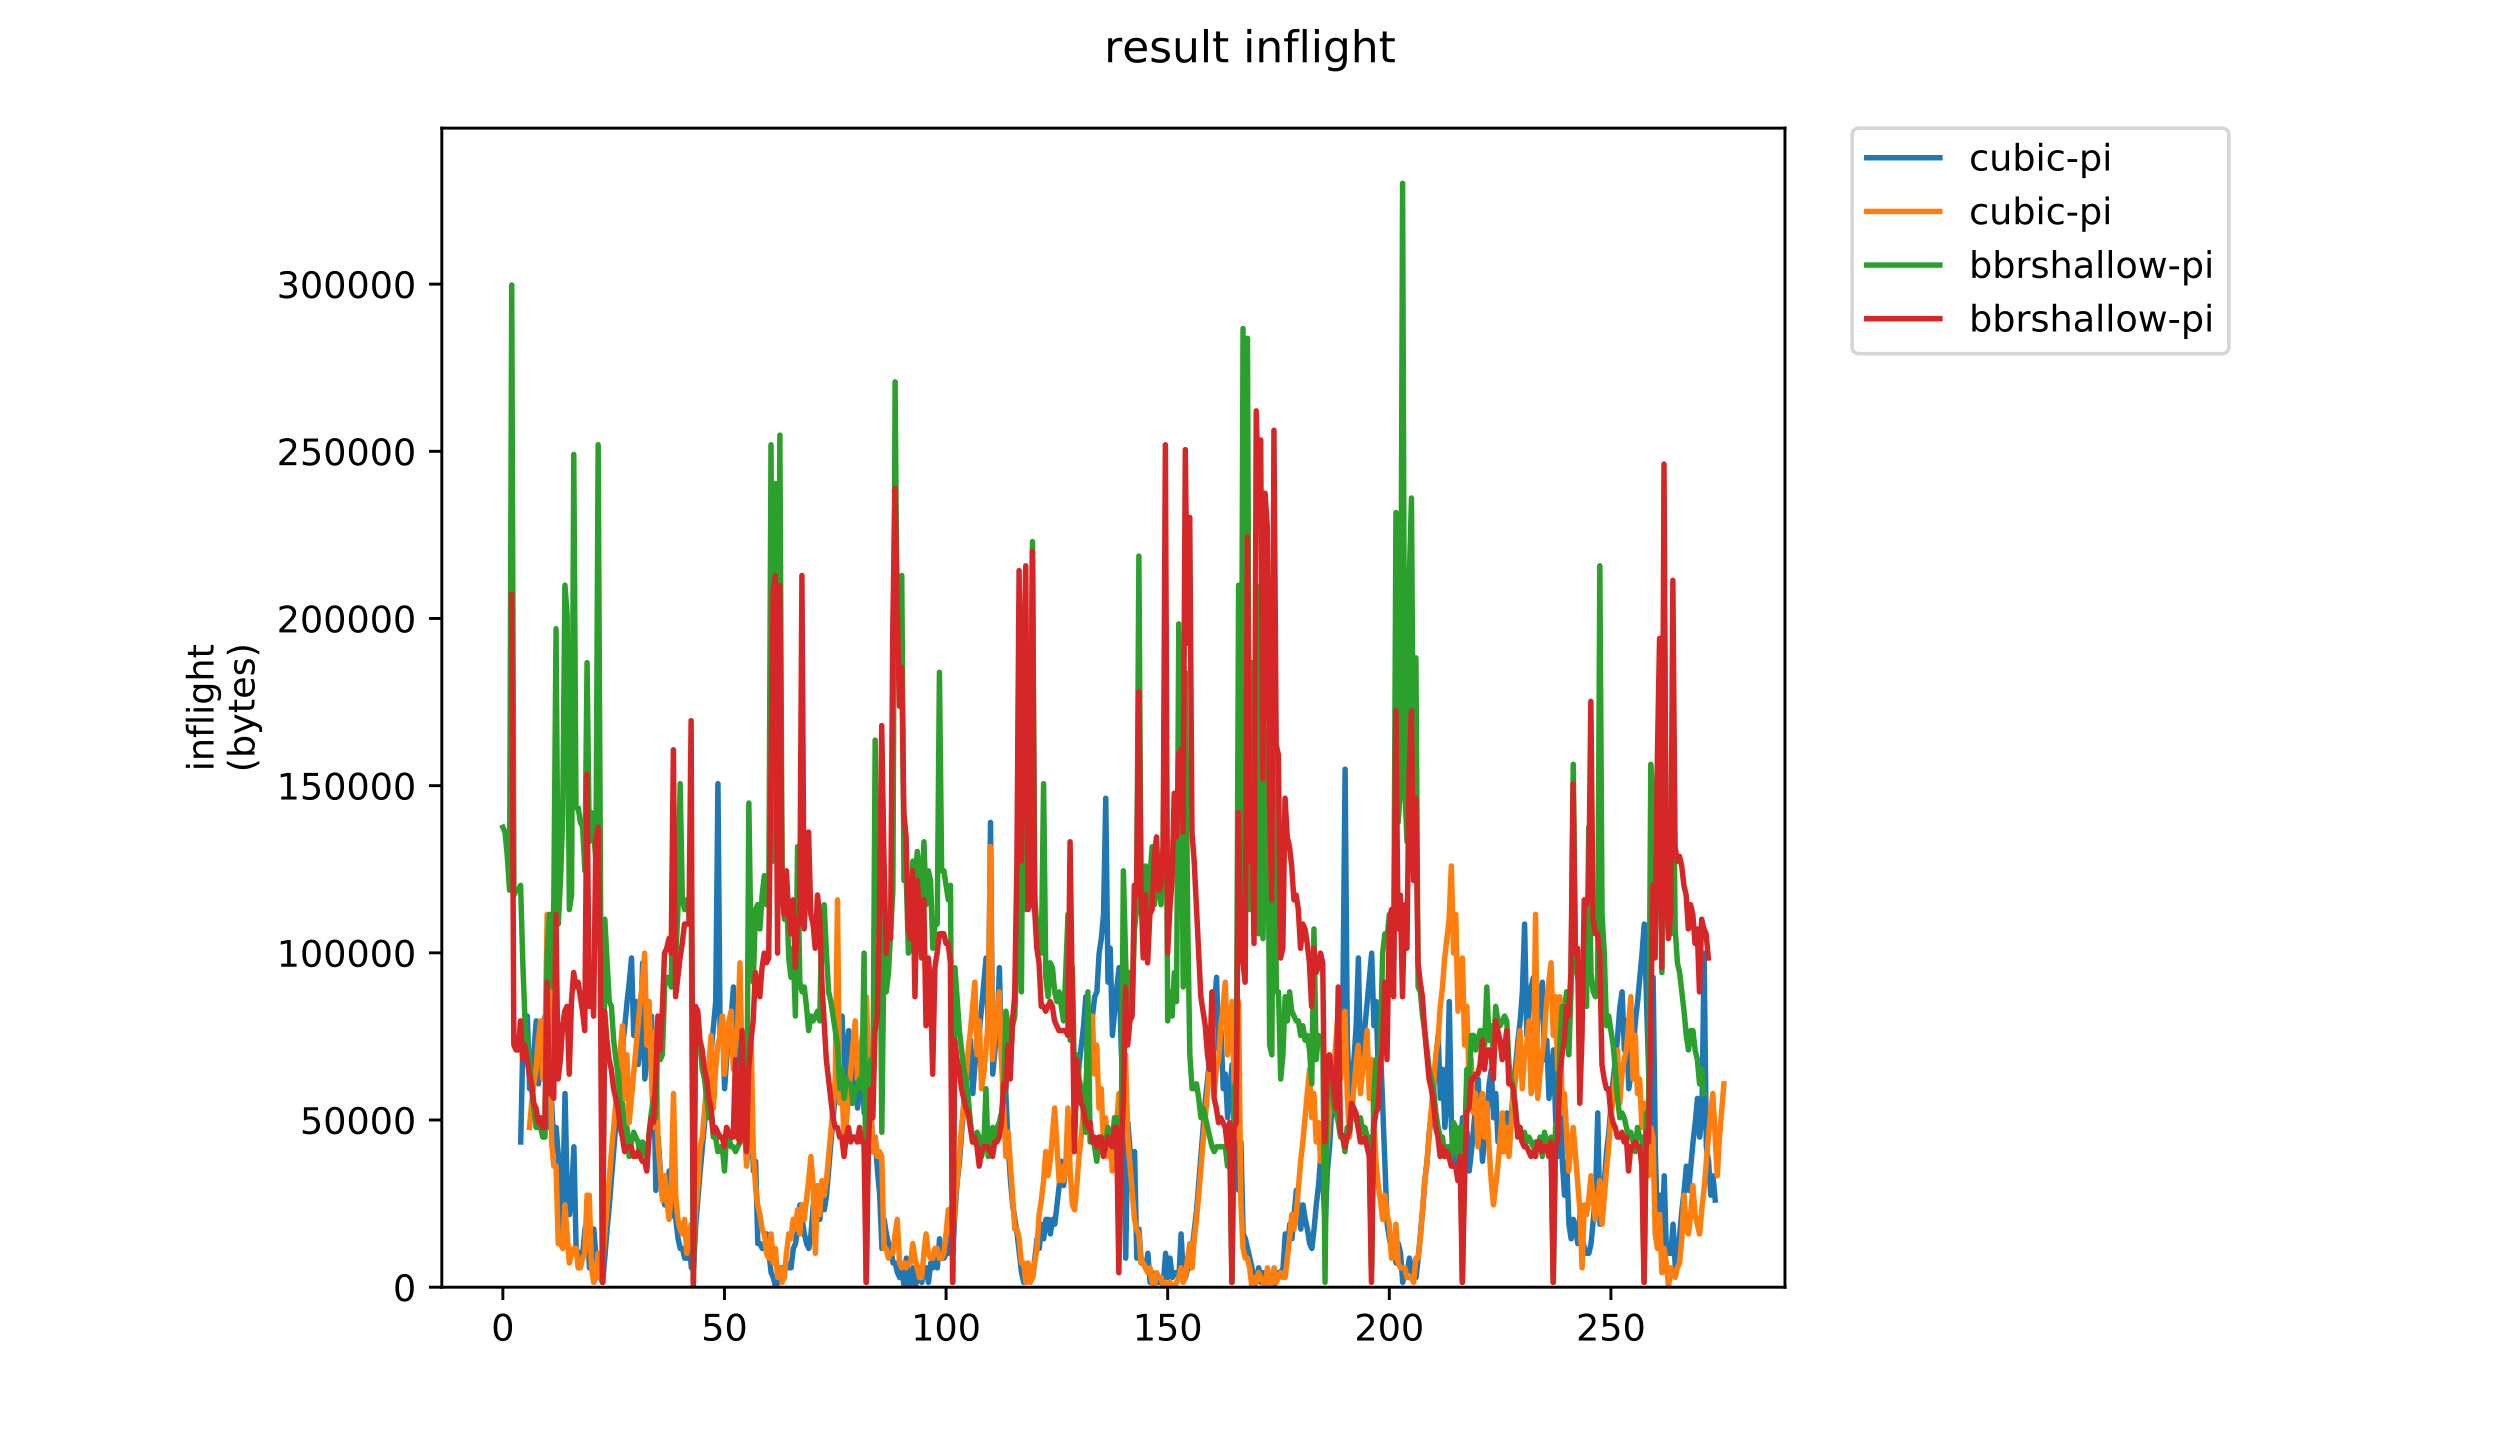 <?xml version="1.0" encoding="utf-8" standalone="no"?>
<!DOCTYPE svg PUBLIC "-//W3C//DTD SVG 1.1//EN"
  "http://www.w3.org/Graphics/SVG/1.1/DTD/svg11.dtd">
<!-- Created with matplotlib (https://matplotlib.org/) -->
<svg height="396pt" version="1.1" viewBox="0 0 684 396" width="684pt" xmlns="http://www.w3.org/2000/svg" xmlns:xlink="http://www.w3.org/1999/xlink">
 <defs>
  <style type="text/css">
*{stroke-linecap:butt;stroke-linejoin:round;}
  </style>
 </defs>
 <g id="figure_1">
  <g id="patch_1">
   <path d="M 0 396 
L 684 396 
L 684 0 
L 0 0 
z
" style="fill:#ffffff;"/>
  </g>
  <g id="axes_1">
   <g id="patch_2">
    <path d="M 120.879 352.174 
L 488.365 352.174 
L 488.365 35.062 
L 120.879 35.062 
z
" style="fill:#ffffff;"/>
   </g>
   <g id="matplotlib.axis_1">
    <g id="xtick_1">
     <g id="line2d_1">
      <defs>
       <path d="M 0 0 
L 0 3.5 
" id="mfb089ecc56" style="stroke:#000000;stroke-width:0.8;"/>
      </defs>
      <g>
       <use style="stroke:#000000;stroke-width:0.8;" x="137.583" xlink:href="#mfb089ecc56" y="352.174"/>
      </g>
     </g>
     <g id="text_1">
      <!-- 0 -->
      <defs>
       <path d="M 31.781 66.406 
Q 24.172 66.406 20.328 58.906 
Q 16.5 51.422 16.5 36.375 
Q 16.5 21.391 20.328 13.891 
Q 24.172 6.391 31.781 6.391 
Q 39.453 6.391 43.281 13.891 
Q 47.125 21.391 47.125 36.375 
Q 47.125 51.422 43.281 58.906 
Q 39.453 66.406 31.781 66.406 
z
M 31.781 74.219 
Q 44.047 74.219 50.516 64.516 
Q 56.984 54.828 56.984 36.375 
Q 56.984 17.969 50.516 8.266 
Q 44.047 -1.422 31.781 -1.422 
Q 19.531 -1.422 13.062 8.266 
Q 6.594 17.969 6.594 36.375 
Q 6.594 54.828 13.062 64.516 
Q 19.531 74.219 31.781 74.219 
z
" id="DejaVuSans-48"/>
      </defs>
      <g transform="translate(134.401 366.773)scale(0.1 -0.1)">
       <use xlink:href="#DejaVuSans-48"/>
      </g>
     </g>
    </g>
    <g id="xtick_2">
     <g id="line2d_2">
      <g>
       <use style="stroke:#000000;stroke-width:0.8;" x="198.215" xlink:href="#mfb089ecc56" y="352.174"/>
      </g>
     </g>
     <g id="text_2">
      <!-- 50 -->
      <defs>
       <path d="M 10.797 72.906 
L 49.516 72.906 
L 49.516 64.594 
L 19.828 64.594 
L 19.828 46.734 
Q 21.969 47.469 24.109 47.828 
Q 26.266 48.188 28.422 48.188 
Q 40.625 48.188 47.75 41.5 
Q 54.891 34.812 54.891 23.391 
Q 54.891 11.625 47.562 5.094 
Q 40.234 -1.422 26.906 -1.422 
Q 22.312 -1.422 17.547 -0.641 
Q 12.797 0.141 7.719 1.703 
L 7.719 11.625 
Q 12.109 9.234 16.797 8.062 
Q 21.484 6.891 26.703 6.891 
Q 35.156 6.891 40.078 11.328 
Q 45.016 15.766 45.016 23.391 
Q 45.016 31 40.078 35.438 
Q 35.156 39.891 26.703 39.891 
Q 22.75 39.891 18.812 39.016 
Q 14.891 38.141 10.797 36.281 
z
" id="DejaVuSans-53"/>
      </defs>
      <g transform="translate(191.853 366.773)scale(0.1 -0.1)">
       <use xlink:href="#DejaVuSans-53"/>
       <use x="63.623" xlink:href="#DejaVuSans-48"/>
      </g>
     </g>
    </g>
    <g id="xtick_3">
     <g id="line2d_3">
      <g>
       <use style="stroke:#000000;stroke-width:0.8;" x="258.848" xlink:href="#mfb089ecc56" y="352.174"/>
      </g>
     </g>
     <g id="text_3">
      <!-- 100 -->
      <defs>
       <path d="M 12.406 8.297 
L 28.516 8.297 
L 28.516 63.922 
L 10.984 60.406 
L 10.984 69.391 
L 28.422 72.906 
L 38.281 72.906 
L 38.281 8.297 
L 54.391 8.297 
L 54.391 0 
L 12.406 0 
z
" id="DejaVuSans-49"/>
      </defs>
      <g transform="translate(249.304 366.773)scale(0.1 -0.1)">
       <use xlink:href="#DejaVuSans-49"/>
       <use x="63.623" xlink:href="#DejaVuSans-48"/>
       <use x="127.246" xlink:href="#DejaVuSans-48"/>
      </g>
     </g>
    </g>
    <g id="xtick_4">
     <g id="line2d_4">
      <g>
       <use style="stroke:#000000;stroke-width:0.8;" x="319.481" xlink:href="#mfb089ecc56" y="352.174"/>
      </g>
     </g>
     <g id="text_4">
      <!-- 150 -->
      <g transform="translate(309.937 366.773)scale(0.1 -0.1)">
       <use xlink:href="#DejaVuSans-49"/>
       <use x="63.623" xlink:href="#DejaVuSans-53"/>
       <use x="127.246" xlink:href="#DejaVuSans-48"/>
      </g>
     </g>
    </g>
    <g id="xtick_5">
     <g id="line2d_5">
      <g>
       <use style="stroke:#000000;stroke-width:0.8;" x="380.113" xlink:href="#mfb089ecc56" y="352.174"/>
      </g>
     </g>
     <g id="text_5">
      <!-- 200 -->
      <defs>
       <path d="M 19.188 8.297 
L 53.609 8.297 
L 53.609 0 
L 7.328 0 
L 7.328 8.297 
Q 12.938 14.109 22.625 23.891 
Q 32.328 33.688 34.812 36.531 
Q 39.547 41.844 41.422 45.531 
Q 43.312 49.219 43.312 52.781 
Q 43.312 58.594 39.234 62.25 
Q 35.156 65.922 28.609 65.922 
Q 23.969 65.922 18.812 64.312 
Q 13.672 62.703 7.812 59.422 
L 7.812 69.391 
Q 13.766 71.781 18.938 73 
Q 24.125 74.219 28.422 74.219 
Q 39.75 74.219 46.484 68.547 
Q 53.219 62.891 53.219 53.422 
Q 53.219 48.922 51.531 44.891 
Q 49.859 40.875 45.406 35.406 
Q 44.188 33.984 37.641 27.219 
Q 31.109 20.453 19.188 8.297 
z
" id="DejaVuSans-50"/>
      </defs>
      <g transform="translate(370.57 366.773)scale(0.1 -0.1)">
       <use xlink:href="#DejaVuSans-50"/>
       <use x="63.623" xlink:href="#DejaVuSans-48"/>
       <use x="127.246" xlink:href="#DejaVuSans-48"/>
      </g>
     </g>
    </g>
    <g id="xtick_6">
     <g id="line2d_6">
      <g>
       <use style="stroke:#000000;stroke-width:0.8;" x="440.746" xlink:href="#mfb089ecc56" y="352.174"/>
      </g>
     </g>
     <g id="text_6">
      <!-- 250 -->
      <g transform="translate(431.202 366.773)scale(0.1 -0.1)">
       <use xlink:href="#DejaVuSans-50"/>
       <use x="63.623" xlink:href="#DejaVuSans-53"/>
       <use x="127.246" xlink:href="#DejaVuSans-48"/>
      </g>
     </g>
    </g>
   </g>
   <g id="matplotlib.axis_2">
    <g id="ytick_1">
     <g id="line2d_7">
      <defs>
       <path d="M 0 0 
L -3.5 0 
" id="m2a85dc9d7a" style="stroke:#000000;stroke-width:0.8;"/>
      </defs>
      <g>
       <use style="stroke:#000000;stroke-width:0.8;" x="120.879" xlink:href="#m2a85dc9d7a" y="352.174"/>
      </g>
     </g>
     <g id="text_7">
      <!-- 0 -->
      <g transform="translate(107.516 355.973)scale(0.1 -0.1)">
       <use xlink:href="#DejaVuSans-48"/>
      </g>
     </g>
    </g>
    <g id="ytick_2">
     <g id="line2d_8">
      <g>
       <use style="stroke:#000000;stroke-width:0.8;" x="120.879" xlink:href="#m2a85dc9d7a" y="306.435"/>
      </g>
     </g>
     <g id="text_8">
      <!-- 50000 -->
      <g transform="translate(82.066 310.234)scale(0.1 -0.1)">
       <use xlink:href="#DejaVuSans-53"/>
       <use x="63.623" xlink:href="#DejaVuSans-48"/>
       <use x="127.246" xlink:href="#DejaVuSans-48"/>
       <use x="190.869" xlink:href="#DejaVuSans-48"/>
       <use x="254.492" xlink:href="#DejaVuSans-48"/>
      </g>
     </g>
    </g>
    <g id="ytick_3">
     <g id="line2d_9">
      <g>
       <use style="stroke:#000000;stroke-width:0.8;" x="120.879" xlink:href="#m2a85dc9d7a" y="260.696"/>
      </g>
     </g>
     <g id="text_9">
      <!-- 100000 -->
      <g transform="translate(75.704 264.495)scale(0.1 -0.1)">
       <use xlink:href="#DejaVuSans-49"/>
       <use x="63.623" xlink:href="#DejaVuSans-48"/>
       <use x="127.246" xlink:href="#DejaVuSans-48"/>
       <use x="190.869" xlink:href="#DejaVuSans-48"/>
       <use x="254.492" xlink:href="#DejaVuSans-48"/>
       <use x="318.115" xlink:href="#DejaVuSans-48"/>
      </g>
     </g>
    </g>
    <g id="ytick_4">
     <g id="line2d_10">
      <g>
       <use style="stroke:#000000;stroke-width:0.8;" x="120.879" xlink:href="#m2a85dc9d7a" y="214.956"/>
      </g>
     </g>
     <g id="text_10">
      <!-- 150000 -->
      <g transform="translate(75.704 218.755)scale(0.1 -0.1)">
       <use xlink:href="#DejaVuSans-49"/>
       <use x="63.623" xlink:href="#DejaVuSans-53"/>
       <use x="127.246" xlink:href="#DejaVuSans-48"/>
       <use x="190.869" xlink:href="#DejaVuSans-48"/>
       <use x="254.492" xlink:href="#DejaVuSans-48"/>
       <use x="318.115" xlink:href="#DejaVuSans-48"/>
      </g>
     </g>
    </g>
    <g id="ytick_5">
     <g id="line2d_11">
      <g>
       <use style="stroke:#000000;stroke-width:0.8;" x="120.879" xlink:href="#m2a85dc9d7a" y="169.217"/>
      </g>
     </g>
     <g id="text_11">
      <!-- 200000 -->
      <g transform="translate(75.704 173.016)scale(0.1 -0.1)">
       <use xlink:href="#DejaVuSans-50"/>
       <use x="63.623" xlink:href="#DejaVuSans-48"/>
       <use x="127.246" xlink:href="#DejaVuSans-48"/>
       <use x="190.869" xlink:href="#DejaVuSans-48"/>
       <use x="254.492" xlink:href="#DejaVuSans-48"/>
       <use x="318.115" xlink:href="#DejaVuSans-48"/>
      </g>
     </g>
    </g>
    <g id="ytick_6">
     <g id="line2d_12">
      <g>
       <use style="stroke:#000000;stroke-width:0.8;" x="120.879" xlink:href="#m2a85dc9d7a" y="123.478"/>
      </g>
     </g>
     <g id="text_12">
      <!-- 250000 -->
      <g transform="translate(75.704 127.277)scale(0.1 -0.1)">
       <use xlink:href="#DejaVuSans-50"/>
       <use x="63.623" xlink:href="#DejaVuSans-53"/>
       <use x="127.246" xlink:href="#DejaVuSans-48"/>
       <use x="190.869" xlink:href="#DejaVuSans-48"/>
       <use x="254.492" xlink:href="#DejaVuSans-48"/>
       <use x="318.115" xlink:href="#DejaVuSans-48"/>
      </g>
     </g>
    </g>
    <g id="ytick_7">
     <g id="line2d_13">
      <g>
       <use style="stroke:#000000;stroke-width:0.8;" x="120.879" xlink:href="#m2a85dc9d7a" y="77.738"/>
      </g>
     </g>
     <g id="text_13">
      <!-- 300000 -->
      <defs>
       <path d="M 40.578 39.312 
Q 47.656 37.797 51.625 33 
Q 55.609 28.219 55.609 21.188 
Q 55.609 10.406 48.188 4.484 
Q 40.766 -1.422 27.094 -1.422 
Q 22.516 -1.422 17.656 -0.516 
Q 12.797 0.391 7.625 2.203 
L 7.625 11.719 
Q 11.719 9.328 16.594 8.109 
Q 21.484 6.891 26.812 6.891 
Q 36.078 6.891 40.938 10.547 
Q 45.797 14.203 45.797 21.188 
Q 45.797 27.641 41.281 31.266 
Q 36.766 34.906 28.719 34.906 
L 20.219 34.906 
L 20.219 43.016 
L 29.109 43.016 
Q 36.375 43.016 40.234 45.922 
Q 44.094 48.828 44.094 54.297 
Q 44.094 59.906 40.109 62.906 
Q 36.141 65.922 28.719 65.922 
Q 24.656 65.922 20.016 65.031 
Q 15.375 64.156 9.812 62.312 
L 9.812 71.094 
Q 15.438 72.656 20.344 73.438 
Q 25.25 74.219 29.594 74.219 
Q 40.828 74.219 47.359 69.109 
Q 53.906 64.016 53.906 55.328 
Q 53.906 49.266 50.438 45.094 
Q 46.969 40.922 40.578 39.312 
z
" id="DejaVuSans-51"/>
      </defs>
      <g transform="translate(75.704 81.538)scale(0.1 -0.1)">
       <use xlink:href="#DejaVuSans-51"/>
       <use x="63.623" xlink:href="#DejaVuSans-48"/>
       <use x="127.246" xlink:href="#DejaVuSans-48"/>
       <use x="190.869" xlink:href="#DejaVuSans-48"/>
       <use x="254.492" xlink:href="#DejaVuSans-48"/>
       <use x="318.115" xlink:href="#DejaVuSans-48"/>
      </g>
     </g>
    </g>
    <g id="text_14">
     <!-- inflight -->
     <defs>
      <path d="M 9.422 54.688 
L 18.406 54.688 
L 18.406 0 
L 9.422 0 
z
M 9.422 75.984 
L 18.406 75.984 
L 18.406 64.594 
L 9.422 64.594 
z
" id="DejaVuSans-105"/>
      <path d="M 54.891 33.016 
L 54.891 0 
L 45.906 0 
L 45.906 32.719 
Q 45.906 40.484 42.875 44.328 
Q 39.844 48.188 33.797 48.188 
Q 26.516 48.188 22.312 43.547 
Q 18.109 38.922 18.109 30.906 
L 18.109 0 
L 9.078 0 
L 9.078 54.688 
L 18.109 54.688 
L 18.109 46.188 
Q 21.344 51.125 25.703 53.562 
Q 30.078 56 35.797 56 
Q 45.219 56 50.047 50.172 
Q 54.891 44.344 54.891 33.016 
z
" id="DejaVuSans-110"/>
      <path d="M 37.109 75.984 
L 37.109 68.5 
L 28.516 68.5 
Q 23.688 68.5 21.797 66.547 
Q 19.922 64.594 19.922 59.516 
L 19.922 54.688 
L 34.719 54.688 
L 34.719 47.703 
L 19.922 47.703 
L 19.922 0 
L 10.891 0 
L 10.891 47.703 
L 2.297 47.703 
L 2.297 54.688 
L 10.891 54.688 
L 10.891 58.5 
Q 10.891 67.625 15.141 71.797 
Q 19.391 75.984 28.609 75.984 
z
" id="DejaVuSans-102"/>
      <path d="M 9.422 75.984 
L 18.406 75.984 
L 18.406 0 
L 9.422 0 
z
" id="DejaVuSans-108"/>
      <path d="M 45.406 27.984 
Q 45.406 37.75 41.375 43.109 
Q 37.359 48.484 30.078 48.484 
Q 22.859 48.484 18.828 43.109 
Q 14.797 37.75 14.797 27.984 
Q 14.797 18.266 18.828 12.891 
Q 22.859 7.516 30.078 7.516 
Q 37.359 7.516 41.375 12.891 
Q 45.406 18.266 45.406 27.984 
z
M 54.391 6.781 
Q 54.391 -7.172 48.188 -13.984 
Q 42 -20.797 29.203 -20.797 
Q 24.469 -20.797 20.266 -20.094 
Q 16.062 -19.391 12.109 -17.922 
L 12.109 -9.188 
Q 16.062 -11.328 19.922 -12.344 
Q 23.781 -13.375 27.781 -13.375 
Q 36.625 -13.375 41.016 -8.766 
Q 45.406 -4.156 45.406 5.172 
L 45.406 9.625 
Q 42.625 4.781 38.281 2.391 
Q 33.938 0 27.875 0 
Q 17.828 0 11.672 7.656 
Q 5.516 15.328 5.516 27.984 
Q 5.516 40.672 11.672 48.328 
Q 17.828 56 27.875 56 
Q 33.938 56 38.281 53.609 
Q 42.625 51.219 45.406 46.391 
L 45.406 54.688 
L 54.391 54.688 
z
" id="DejaVuSans-103"/>
      <path d="M 54.891 33.016 
L 54.891 0 
L 45.906 0 
L 45.906 32.719 
Q 45.906 40.484 42.875 44.328 
Q 39.844 48.188 33.797 48.188 
Q 26.516 48.188 22.312 43.547 
Q 18.109 38.922 18.109 30.906 
L 18.109 0 
L 9.078 0 
L 9.078 75.984 
L 18.109 75.984 
L 18.109 46.188 
Q 21.344 51.125 25.703 53.562 
Q 30.078 56 35.797 56 
Q 45.219 56 50.047 50.172 
Q 54.891 44.344 54.891 33.016 
z
" id="DejaVuSans-104"/>
      <path d="M 18.312 70.219 
L 18.312 54.688 
L 36.812 54.688 
L 36.812 47.703 
L 18.312 47.703 
L 18.312 18.016 
Q 18.312 11.328 20.141 9.422 
Q 21.969 7.516 27.594 7.516 
L 36.812 7.516 
L 36.812 0 
L 27.594 0 
Q 17.188 0 13.234 3.875 
Q 9.281 7.766 9.281 18.016 
L 9.281 47.703 
L 2.688 47.703 
L 2.688 54.688 
L 9.281 54.688 
L 9.281 70.219 
z
" id="DejaVuSans-116"/>
     </defs>
     <g transform="translate(58.426 211.018)rotate(-90)scale(0.1 -0.1)">
      <use xlink:href="#DejaVuSans-105"/>
      <use x="27.783" xlink:href="#DejaVuSans-110"/>
      <use x="91.162" xlink:href="#DejaVuSans-102"/>
      <use x="126.367" xlink:href="#DejaVuSans-108"/>
      <use x="154.15" xlink:href="#DejaVuSans-105"/>
      <use x="181.934" xlink:href="#DejaVuSans-103"/>
      <use x="245.41" xlink:href="#DejaVuSans-104"/>
      <use x="308.789" xlink:href="#DejaVuSans-116"/>
     </g>
     <!-- (bytes) -->
     <defs>
      <path d="M 31 75.875 
Q 24.469 64.656 21.281 53.656 
Q 18.109 42.672 18.109 31.391 
Q 18.109 20.125 21.312 9.062 
Q 24.516 -2 31 -13.188 
L 23.188 -13.188 
Q 15.875 -1.703 12.234 9.375 
Q 8.594 20.453 8.594 31.391 
Q 8.594 42.281 12.203 53.312 
Q 15.828 64.359 23.188 75.875 
z
" id="DejaVuSans-40"/>
      <path d="M 48.688 27.297 
Q 48.688 37.203 44.609 42.844 
Q 40.531 48.484 33.406 48.484 
Q 26.266 48.484 22.188 42.844 
Q 18.109 37.203 18.109 27.297 
Q 18.109 17.391 22.188 11.75 
Q 26.266 6.109 33.406 6.109 
Q 40.531 6.109 44.609 11.75 
Q 48.688 17.391 48.688 27.297 
z
M 18.109 46.391 
Q 20.953 51.266 25.266 53.625 
Q 29.594 56 35.594 56 
Q 45.562 56 51.781 48.094 
Q 58.016 40.188 58.016 27.297 
Q 58.016 14.406 51.781 6.484 
Q 45.562 -1.422 35.594 -1.422 
Q 29.594 -1.422 25.266 0.953 
Q 20.953 3.328 18.109 8.203 
L 18.109 0 
L 9.078 0 
L 9.078 75.984 
L 18.109 75.984 
z
" id="DejaVuSans-98"/>
      <path d="M 32.172 -5.078 
Q 28.375 -14.844 24.75 -17.812 
Q 21.141 -20.797 15.094 -20.797 
L 7.906 -20.797 
L 7.906 -13.281 
L 13.188 -13.281 
Q 16.891 -13.281 18.938 -11.516 
Q 21 -9.766 23.484 -3.219 
L 25.094 0.875 
L 2.984 54.688 
L 12.5 54.688 
L 29.594 11.922 
L 46.688 54.688 
L 56.203 54.688 
z
" id="DejaVuSans-121"/>
      <path d="M 56.203 29.594 
L 56.203 25.203 
L 14.891 25.203 
Q 15.484 15.922 20.484 11.062 
Q 25.484 6.203 34.422 6.203 
Q 39.594 6.203 44.453 7.469 
Q 49.312 8.734 54.109 11.281 
L 54.109 2.781 
Q 49.266 0.734 44.188 -0.344 
Q 39.109 -1.422 33.891 -1.422 
Q 20.797 -1.422 13.156 6.188 
Q 5.516 13.812 5.516 26.812 
Q 5.516 40.234 12.766 48.109 
Q 20.016 56 32.328 56 
Q 43.359 56 49.781 48.891 
Q 56.203 41.797 56.203 29.594 
z
M 47.219 32.234 
Q 47.125 39.594 43.094 43.984 
Q 39.062 48.391 32.422 48.391 
Q 24.906 48.391 20.391 44.141 
Q 15.875 39.891 15.188 32.172 
z
" id="DejaVuSans-101"/>
      <path d="M 44.281 53.078 
L 44.281 44.578 
Q 40.484 46.531 36.375 47.5 
Q 32.281 48.484 27.875 48.484 
Q 21.188 48.484 17.844 46.438 
Q 14.5 44.391 14.5 40.281 
Q 14.5 37.156 16.891 35.375 
Q 19.281 33.594 26.516 31.984 
L 29.594 31.297 
Q 39.156 29.25 43.188 25.516 
Q 47.219 21.781 47.219 15.094 
Q 47.219 7.469 41.188 3.016 
Q 35.156 -1.422 24.609 -1.422 
Q 20.219 -1.422 15.453 -0.562 
Q 10.688 0.297 5.422 2 
L 5.422 11.281 
Q 10.406 8.688 15.234 7.391 
Q 20.062 6.109 24.812 6.109 
Q 31.156 6.109 34.562 8.281 
Q 37.984 10.453 37.984 14.406 
Q 37.984 18.062 35.516 20.016 
Q 33.062 21.969 24.703 23.781 
L 21.578 24.516 
Q 13.234 26.266 9.516 29.906 
Q 5.812 33.547 5.812 39.891 
Q 5.812 47.609 11.281 51.797 
Q 16.75 56 26.812 56 
Q 31.781 56 36.172 55.266 
Q 40.578 54.547 44.281 53.078 
z
" id="DejaVuSans-115"/>
      <path d="M 8.016 75.875 
L 15.828 75.875 
Q 23.141 64.359 26.781 53.312 
Q 30.422 42.281 30.422 31.391 
Q 30.422 20.453 26.781 9.375 
Q 23.141 -1.703 15.828 -13.188 
L 8.016 -13.188 
Q 14.5 -2 17.703 9.062 
Q 20.906 20.125 20.906 31.391 
Q 20.906 42.672 17.703 53.656 
Q 14.5 64.656 8.016 75.875 
z
" id="DejaVuSans-41"/>
     </defs>
     <g transform="translate(69.624 211.295)rotate(-90)scale(0.1 -0.1)">
      <use xlink:href="#DejaVuSans-40"/>
      <use x="39.014" xlink:href="#DejaVuSans-98"/>
      <use x="102.49" xlink:href="#DejaVuSans-121"/>
      <use x="161.67" xlink:href="#DejaVuSans-116"/>
      <use x="200.879" xlink:href="#DejaVuSans-101"/>
      <use x="262.402" xlink:href="#DejaVuSans-115"/>
      <use x="314.502" xlink:href="#DejaVuSans-41"/>
     </g>
    </g>
   </g>
   <g id="line2d_14">
    <path clip-path="url(#p29994a5aa1)" d="M 142.466 312.436 
L 143.072 284.619 
L 143.679 285.944 
L 144.285 277.996 
L 144.891 297.865 
L 146.104 287.268 
L 146.71 279.321 
L 147.317 296.541 
L 147.923 288.593 
L 149.135 277.996 
L 149.742 297.865 
L 150.348 308.462 
L 150.954 301.839 
L 151.561 315.085 
L 152.167 308.462 
L 152.773 316.41 
L 153.38 336.279 
L 153.986 328.331 
L 154.592 299.19 
L 155.199 327.007 
L 155.805 332.305 
L 156.411 325.682 
L 157.018 313.76 
L 157.624 341.577 
L 158.837 344.227 
L 159.443 342.902 
L 160.049 336.279 
L 160.656 333.63 
L 161.262 346.876 
L 162.475 336.279 
L 163.081 344.227 
L 164.294 349.525 
L 164.9 350.85 
L 166.113 336.279 
L 166.719 329.656 
L 168.538 307.137 
L 169.144 301.839 
L 170.357 285.944 
L 170.963 280.645 
L 171.57 274.022 
L 172.176 268.724 
L 172.782 262.101 
L 173.389 283.294 
L 173.995 274.022 
L 174.601 291.242 
L 175.208 285.944 
L 175.814 263.425 
L 176.42 295.216 
L 177.027 289.917 
L 177.633 283.294 
L 178.239 277.996 
L 178.846 295.216 
L 179.452 325.682 
L 180.058 311.111 
L 180.664 320.384 
L 181.271 327.007 
L 181.877 329.656 
L 182.483 327.007 
L 183.09 320.384 
L 183.696 327.007 
L 184.302 332.305 
L 184.909 333.63 
L 185.515 338.928 
L 186.121 341.577 
L 186.728 341.577 
L 187.334 344.227 
L 187.94 344.227 
L 188.547 338.928 
L 189.153 346.876 
L 189.759 346.876 
L 190.366 334.954 
L 191.578 320.384 
L 195.823 274.022 
L 196.429 214.415 
L 197.035 284.619 
L 197.642 277.996 
L 198.248 297.865 
L 199.461 280.645 
L 200.067 277.996 
L 200.673 270.048 
L 201.28 292.567 
L 201.886 281.97 
L 202.492 274.022 
L 203.099 297.865 
L 203.705 289.917 
L 204.918 316.41 
L 205.524 301.839 
L 206.13 320.384 
L 206.737 317.734 
L 207.343 340.253 
L 207.949 340.253 
L 208.556 341.577 
L 209.162 341.577 
L 209.768 337.603 
L 210.981 348.2 
L 211.587 349.525 
L 212.193 352.174 
L 213.406 349.525 
L 214.012 346.876 
L 214.619 346.876 
L 215.225 345.551 
L 215.831 346.876 
L 216.438 346.876 
L 217.044 341.577 
L 217.65 340.253 
L 218.257 336.279 
L 218.863 329.656 
L 220.076 337.603 
L 220.682 340.253 
L 221.288 341.577 
L 221.895 337.603 
L 222.501 329.656 
L 223.107 334.954 
L 223.714 329.656 
L 224.32 333.63 
L 224.926 325.682 
L 225.533 330.98 
L 226.139 327.007 
L 227.352 312.436 
L 228.564 299.19 
L 229.171 293.891 
L 230.383 277.996 
L 230.99 295.216 
L 232.202 281.97 
L 232.809 301.839 
L 233.415 296.541 
L 234.021 289.917 
L 234.628 303.164 
L 235.234 296.541 
L 235.84 291.242 
L 236.447 304.488 
L 237.053 297.865 
L 237.659 311.111 
L 238.266 303.164 
L 238.872 315.085 
L 239.478 311.111 
L 240.085 320.384 
L 240.691 327.007 
L 241.297 341.577 
L 241.904 333.63 
L 242.51 337.603 
L 243.116 340.253 
L 243.722 341.577 
L 244.329 345.551 
L 244.935 345.551 
L 245.541 348.2 
L 246.148 349.525 
L 246.754 346.876 
L 247.36 352.174 
L 247.967 344.227 
L 248.573 350.85 
L 249.179 352.174 
L 249.786 346.876 
L 250.392 352.174 
L 251.605 346.876 
L 252.211 350.85 
L 252.817 346.876 
L 253.424 346.876 
L 254.03 350.85 
L 254.636 345.551 
L 255.243 346.876 
L 255.849 342.902 
L 256.455 346.876 
L 257.062 338.928 
L 257.668 344.227 
L 258.274 344.227 
L 258.881 342.902 
L 259.487 342.902 
L 260.093 337.603 
L 260.7 342.902 
L 261.306 330.98 
L 261.912 323.033 
L 262.519 317.734 
L 263.731 301.839 
L 264.338 296.541 
L 264.944 289.917 
L 265.55 284.619 
L 266.157 299.19 
L 266.763 291.242 
L 267.369 285.944 
L 267.976 281.97 
L 269.795 262.101 
L 270.401 281.97 
L 271.007 225.012 
L 271.614 293.891 
L 272.22 287.268 
L 272.826 281.97 
L 273.432 264.75 
L 274.039 289.917 
L 274.645 281.97 
L 275.251 300.514 
L 275.858 313.76 
L 276.464 323.033 
L 277.07 329.656 
L 278.283 337.603 
L 279.496 348.2 
L 280.102 350.85 
L 280.708 350.85 
L 281.921 348.2 
L 282.527 349.525 
L 283.74 338.928 
L 284.346 341.577 
L 284.953 334.954 
L 285.559 338.928 
L 286.165 333.63 
L 286.772 333.63 
L 287.378 337.603 
L 287.984 333.63 
L 288.591 334.954 
L 289.803 324.357 
L 290.41 317.734 
L 291.016 324.357 
L 291.622 319.059 
L 292.835 305.813 
L 293.441 315.085 
L 294.048 305.813 
L 294.654 299.19 
L 295.26 291.242 
L 296.473 280.645 
L 297.079 272.698 
L 297.686 296.541 
L 298.292 285.944 
L 298.898 277.996 
L 299.505 272.698 
L 300.111 271.373 
L 300.717 260.776 
L 301.324 256.802 
L 301.93 250.179 
L 302.536 218.389 
L 303.143 268.724 
L 303.749 259.451 
L 304.355 283.294 
L 305.568 270.048 
L 306.174 264.75 
L 306.78 287.268 
L 307.387 300.514 
L 307.993 344.227 
L 308.599 307.137 
L 309.206 315.085 
L 309.812 325.682 
L 310.418 315.085 
L 311.025 344.227 
L 311.631 336.279 
L 312.237 345.551 
L 312.844 345.551 
L 313.45 346.876 
L 314.056 342.902 
L 314.663 350.85 
L 315.269 348.2 
L 315.875 350.85 
L 316.482 349.525 
L 317.088 350.85 
L 318.301 350.85 
L 318.907 342.902 
L 319.513 349.525 
L 320.12 344.227 
L 320.726 349.525 
L 321.332 348.2 
L 321.939 348.2 
L 322.545 349.525 
L 323.151 337.603 
L 323.758 349.525 
L 324.364 349.525 
L 324.97 346.876 
L 325.577 346.876 
L 327.396 330.98 
L 329.821 300.514 
L 330.427 295.216 
L 332.246 275.347 
L 332.853 267.399 
L 333.459 287.268 
L 334.065 281.97 
L 334.672 297.865 
L 335.278 293.891 
L 335.884 305.813 
L 336.49 299.19 
L 337.097 291.242 
L 337.703 305.813 
L 338.916 325.682 
L 339.522 312.436 
L 340.128 337.603 
L 340.735 338.928 
L 342.554 346.876 
L 343.16 352.174 
L 344.373 346.876 
L 344.979 350.85 
L 345.585 348.2 
L 346.192 352.174 
L 346.798 349.525 
L 347.404 349.525 
L 348.011 352.174 
L 348.617 352.174 
L 349.223 348.2 
L 350.436 348.2 
L 351.042 346.876 
L 351.649 337.603 
L 352.255 342.902 
L 352.861 334.954 
L 353.468 338.928 
L 354.68 325.682 
L 355.893 336.279 
L 356.499 329.656 
L 357.106 333.63 
L 357.712 336.279 
L 358.318 340.253 
L 358.925 341.577 
L 359.531 336.279 
L 360.137 329.656 
L 360.744 324.357 
L 361.35 316.41 
L 361.956 323.033 
L 362.563 334.954 
L 363.169 320.384 
L 363.775 313.76 
L 364.382 303.164 
L 364.988 300.514 
L 365.594 295.216 
L 366.201 285.944 
L 366.807 280.645 
L 367.413 274.022 
L 368.019 210.441 
L 368.626 284.619 
L 369.232 301.839 
L 369.838 295.216 
L 370.445 289.917 
L 371.051 280.645 
L 371.657 262.101 
L 372.264 292.567 
L 372.87 284.619 
L 373.476 280.645 
L 375.295 260.776 
L 375.902 280.645 
L 376.508 274.022 
L 377.114 293.891 
L 377.721 287.268 
L 379.54 334.954 
L 380.146 338.928 
L 380.752 341.577 
L 381.359 342.902 
L 381.965 345.551 
L 382.571 340.253 
L 383.178 342.902 
L 383.784 350.85 
L 384.39 348.2 
L 384.997 348.2 
L 385.603 344.227 
L 386.816 349.525 
L 387.422 349.525 
L 388.028 344.227 
L 389.241 330.98 
L 389.847 323.033 
L 390.454 317.734 
L 391.06 309.787 
L 391.666 304.488 
L 392.879 289.917 
L 393.485 283.294 
L 394.092 300.514 
L 394.698 292.567 
L 395.304 308.462 
L 395.911 300.514 
L 396.517 274.022 
L 397.123 308.462 
L 397.73 319.059 
L 398.336 312.436 
L 398.942 320.384 
L 399.548 315.085 
L 400.155 305.813 
L 400.761 316.41 
L 401.367 309.787 
L 401.974 320.384 
L 402.58 315.085 
L 404.399 295.216 
L 405.612 317.734 
L 406.824 304.488 
L 407.431 296.541 
L 408.037 292.567 
L 408.643 305.813 
L 409.25 299.19 
L 409.856 312.436 
L 410.462 307.137 
L 411.069 315.085 
L 412.281 304.488 
L 412.888 312.436 
L 414.1 297.865 
L 415.313 284.619 
L 415.919 279.321 
L 416.526 271.373 
L 417.132 252.828 
L 417.738 283.294 
L 418.345 275.347 
L 418.951 270.048 
L 419.557 267.399 
L 420.164 289.917 
L 420.77 277.996 
L 421.376 272.698 
L 421.983 268.724 
L 422.589 289.917 
L 423.195 284.619 
L 423.802 300.514 
L 425.014 287.268 
L 425.621 305.813 
L 426.227 316.41 
L 426.833 276.671 
L 427.44 317.734 
L 428.046 327.007 
L 428.652 317.734 
L 429.259 334.954 
L 429.865 338.928 
L 430.471 333.63 
L 431.077 336.279 
L 431.684 340.253 
L 432.29 332.305 
L 432.896 338.928 
L 433.503 341.577 
L 434.109 342.902 
L 434.715 342.902 
L 435.322 340.253 
L 436.534 327.007 
L 437.141 304.488 
L 437.747 334.954 
L 438.353 327.007 
L 438.96 323.033 
L 439.566 315.085 
L 440.172 309.787 
L 441.385 295.216 
L 441.991 289.917 
L 442.598 283.294 
L 443.204 275.347 
L 443.81 271.373 
L 444.417 287.268 
L 445.023 279.321 
L 445.629 297.865 
L 446.236 293.891 
L 446.842 287.268 
L 447.448 279.321 
L 448.055 274.022 
L 449.267 260.776 
L 449.874 252.828 
L 451.086 293.891 
L 451.693 311.111 
L 452.299 267.399 
L 452.905 315.085 
L 453.512 337.603 
L 454.118 327.007 
L 454.724 340.253 
L 455.331 321.708 
L 455.937 342.902 
L 457.15 342.902 
L 457.756 334.954 
L 458.362 346.876 
L 458.969 344.227 
L 460.181 330.98 
L 460.788 325.682 
L 461.394 319.059 
L 462 325.682 
L 463.213 312.436 
L 463.819 307.137 
L 464.425 300.514 
L 465.032 311.111 
L 465.638 305.813 
L 466.244 260.776 
L 466.851 313.76 
L 467.457 317.734 
L 468.063 327.007 
L 468.67 321.708 
L 469.276 328.331 
L 469.276 328.331 
" style="fill:none;stroke:#1f77b4;stroke-linecap:square;stroke-width:1.5;"/>
   </g>
   <g id="line2d_15">
    <path clip-path="url(#p29994a5aa1)" d="M 144.851 308.462 
L 145.458 301.839 
L 146.064 296.541 
L 146.67 292.567 
L 147.276 284.619 
L 147.883 279.321 
L 148.489 295.216 
L 149.095 287.268 
L 149.702 250.179 
L 150.308 263.425 
L 150.914 312.436 
L 151.521 319.059 
L 152.127 319.059 
L 152.733 340.253 
L 153.34 340.253 
L 153.946 341.577 
L 154.552 329.656 
L 155.765 345.551 
L 156.371 342.902 
L 156.978 341.577 
L 157.584 341.577 
L 158.19 346.876 
L 158.797 346.876 
L 159.403 344.227 
L 160.009 342.902 
L 160.616 327.007 
L 161.222 327.007 
L 161.828 346.876 
L 162.435 350.85 
L 163.041 349.525 
L 163.647 342.902 
L 164.254 349.525 
L 164.86 345.551 
L 167.285 315.085 
L 168.498 301.839 
L 169.104 292.567 
L 169.711 287.268 
L 170.317 280.645 
L 170.923 300.514 
L 171.53 288.593 
L 172.136 307.137 
L 175.168 274.022 
L 175.774 268.724 
L 176.38 260.776 
L 176.987 285.944 
L 177.593 274.022 
L 178.199 293.891 
L 178.805 308.462 
L 179.412 281.97 
L 180.018 312.436 
L 181.231 328.331 
L 181.837 321.708 
L 182.443 328.331 
L 183.05 333.63 
L 183.656 325.682 
L 184.262 299.19 
L 184.869 327.007 
L 185.475 333.63 
L 186.081 336.279 
L 186.688 337.603 
L 187.294 333.63 
L 187.9 342.902 
L 188.507 337.603 
L 189.113 334.954 
L 189.719 341.577 
L 190.326 330.98 
L 190.932 324.357 
L 191.538 313.76 
L 192.145 311.111 
L 193.357 296.541 
L 193.964 291.242 
L 194.57 283.294 
L 195.176 303.164 
L 195.783 292.567 
L 196.389 285.944 
L 196.995 283.294 
L 197.602 277.996 
L 198.208 293.891 
L 199.421 279.321 
L 200.027 276.671 
L 200.633 292.567 
L 201.24 284.619 
L 201.846 280.645 
L 202.452 263.425 
L 203.059 295.216 
L 203.665 308.462 
L 204.271 319.059 
L 204.878 312.436 
L 205.484 281.97 
L 206.09 315.085 
L 206.697 324.357 
L 207.303 329.656 
L 207.909 332.305 
L 208.516 336.279 
L 209.122 337.603 
L 209.728 342.902 
L 210.334 344.227 
L 210.941 337.603 
L 211.547 345.551 
L 212.153 341.577 
L 212.76 349.525 
L 213.366 346.876 
L 213.972 350.85 
L 214.579 349.525 
L 215.185 342.902 
L 215.791 337.603 
L 216.398 338.928 
L 217.004 333.63 
L 217.61 336.279 
L 218.217 330.98 
L 218.823 337.603 
L 219.429 329.656 
L 220.036 333.63 
L 221.248 323.033 
L 221.855 316.41 
L 222.461 324.357 
L 223.067 342.902 
L 223.674 324.357 
L 224.28 332.305 
L 224.886 323.033 
L 225.493 327.007 
L 226.099 323.033 
L 227.918 303.164 
L 228.524 295.216 
L 229.131 246.205 
L 229.737 301.839 
L 230.343 296.541 
L 230.95 312.436 
L 231.556 307.137 
L 232.769 292.567 
L 233.981 279.321 
L 234.588 295.216 
L 235.194 288.593 
L 235.8 284.619 
L 236.407 279.321 
L 237.013 272.698 
L 237.619 289.917 
L 238.832 315.085 
L 239.438 311.111 
L 240.045 316.41 
L 240.651 315.085 
L 241.257 316.41 
L 241.863 341.577 
L 242.47 341.577 
L 243.076 344.227 
L 243.682 342.902 
L 244.289 342.902 
L 244.895 337.603 
L 245.501 333.63 
L 246.108 345.551 
L 246.714 346.876 
L 247.32 345.551 
L 247.927 346.876 
L 248.533 345.551 
L 249.139 345.551 
L 249.746 340.253 
L 250.352 344.227 
L 251.565 349.525 
L 252.171 349.525 
L 252.777 342.902 
L 253.384 337.603 
L 253.99 342.902 
L 254.596 344.227 
L 255.203 344.227 
L 255.809 341.577 
L 256.415 341.577 
L 257.022 344.227 
L 257.628 344.227 
L 258.234 342.902 
L 258.841 337.603 
L 259.447 330.98 
L 260.053 334.954 
L 260.66 340.253 
L 261.266 328.331 
L 261.872 323.033 
L 263.085 308.462 
L 264.298 295.216 
L 264.904 287.268 
L 265.51 281.97 
L 266.723 268.724 
L 267.329 288.593 
L 267.936 279.321 
L 268.542 297.865 
L 269.148 293.891 
L 269.755 287.268 
L 270.361 279.321 
L 270.967 231.635 
L 271.574 289.917 
L 272.18 283.294 
L 272.786 277.996 
L 273.392 271.373 
L 273.999 289.917 
L 275.211 316.41 
L 275.818 309.787 
L 277.03 327.007 
L 277.637 336.279 
L 278.243 336.279 
L 278.849 338.928 
L 279.456 345.551 
L 280.062 345.551 
L 280.668 350.85 
L 281.275 345.551 
L 281.881 350.85 
L 282.487 349.525 
L 283.7 341.577 
L 284.306 332.305 
L 284.913 328.331 
L 285.519 323.033 
L 286.125 315.085 
L 286.732 321.708 
L 287.338 317.734 
L 288.551 303.164 
L 289.763 323.033 
L 290.37 319.059 
L 290.976 323.033 
L 291.582 319.059 
L 292.189 303.164 
L 292.795 320.384 
L 293.401 329.656 
L 294.008 330.98 
L 294.614 324.357 
L 295.22 316.41 
L 295.827 311.111 
L 297.039 296.541 
L 297.646 289.917 
L 298.252 284.619 
L 298.858 277.996 
L 299.465 293.891 
L 300.071 285.944 
L 300.677 303.164 
L 301.284 297.865 
L 301.89 312.436 
L 302.496 305.813 
L 303.102 316.41 
L 303.709 309.787 
L 304.315 320.384 
L 304.921 312.436 
L 305.528 307.137 
L 306.134 299.19 
L 306.74 312.436 
L 307.347 304.488 
L 307.953 288.593 
L 308.559 311.111 
L 310.378 333.63 
L 310.985 336.279 
L 311.591 337.603 
L 312.197 345.551 
L 312.804 345.551 
L 314.016 348.2 
L 314.623 346.876 
L 315.229 350.85 
L 315.835 352.174 
L 316.442 348.2 
L 317.048 349.525 
L 317.654 349.525 
L 318.261 352.174 
L 318.867 350.85 
L 319.473 352.174 
L 320.08 350.85 
L 320.686 352.174 
L 321.292 352.174 
L 322.505 349.525 
L 323.111 346.876 
L 323.718 350.85 
L 324.324 349.525 
L 324.93 344.227 
L 325.537 340.253 
L 326.143 346.876 
L 326.749 338.928 
L 327.356 333.63 
L 327.962 327.007 
L 329.175 312.436 
L 329.781 305.813 
L 330.994 291.242 
L 331.6 275.347 
L 332.206 299.19 
L 332.813 292.567 
L 333.419 289.917 
L 334.025 280.645 
L 334.631 275.347 
L 335.238 268.724 
L 335.844 288.593 
L 337.057 274.022 
L 337.663 296.541 
L 338.269 311.111 
L 338.876 274.022 
L 339.482 328.331 
L 340.088 341.577 
L 340.695 344.227 
L 341.301 344.227 
L 341.907 346.876 
L 342.514 352.174 
L 343.12 349.525 
L 343.726 350.85 
L 344.333 348.2 
L 346.152 352.174 
L 346.758 346.876 
L 347.364 352.174 
L 347.971 350.85 
L 348.577 346.876 
L 349.183 350.85 
L 350.396 348.2 
L 351.002 349.525 
L 351.609 349.525 
L 352.821 338.928 
L 353.428 332.305 
L 354.034 336.279 
L 354.64 332.305 
L 355.853 317.734 
L 356.459 312.436 
L 358.278 292.567 
L 358.885 305.813 
L 359.491 299.19 
L 360.097 312.436 
L 360.704 307.137 
L 361.31 317.734 
L 361.916 311.111 
L 362.523 321.708 
L 363.735 304.488 
L 365.554 284.619 
L 366.16 276.671 
L 366.767 295.216 
L 367.373 287.268 
L 367.979 276.671 
L 368.586 299.19 
L 369.192 311.111 
L 371.011 291.242 
L 371.617 285.944 
L 372.224 299.19 
L 372.83 292.567 
L 373.436 288.593 
L 374.043 281.97 
L 374.649 300.514 
L 375.255 289.917 
L 375.862 305.813 
L 376.468 317.734 
L 377.074 324.357 
L 377.681 328.331 
L 378.287 333.63 
L 378.893 327.007 
L 379.5 332.305 
L 380.106 334.954 
L 380.712 344.227 
L 381.319 344.227 
L 381.925 334.954 
L 382.531 345.551 
L 383.138 346.876 
L 384.35 346.876 
L 384.957 349.525 
L 386.169 349.525 
L 386.776 350.85 
L 387.382 344.227 
L 387.988 344.227 
L 388.595 338.928 
L 389.807 323.033 
L 390.414 317.734 
L 391.626 303.164 
L 392.233 296.541 
L 392.839 288.593 
L 393.445 284.619 
L 394.052 275.347 
L 394.658 270.048 
L 395.264 262.101 
L 396.477 251.504 
L 397.083 236.933 
L 397.689 260.776 
L 398.296 250.179 
L 398.902 276.671 
L 399.508 270.048 
L 400.115 262.101 
L 400.721 285.944 
L 401.327 275.347 
L 401.934 295.216 
L 402.54 289.917 
L 403.146 304.488 
L 403.753 299.19 
L 404.359 313.76 
L 404.965 304.488 
L 405.572 299.19 
L 406.178 311.111 
L 406.784 301.839 
L 407.391 313.76 
L 407.997 323.033 
L 408.603 329.656 
L 409.816 319.059 
L 411.029 304.488 
L 411.635 315.085 
L 412.241 308.462 
L 412.848 316.41 
L 414.06 299.19 
L 414.667 295.216 
L 415.879 281.97 
L 416.486 297.865 
L 417.092 288.593 
L 417.698 285.944 
L 418.305 279.321 
L 418.911 299.19 
L 419.517 296.541 
L 420.124 250.179 
L 420.73 300.514 
L 421.336 293.891 
L 422.549 283.294 
L 423.155 274.022 
L 424.368 263.425 
L 424.974 283.294 
L 425.581 272.698 
L 426.187 292.567 
L 426.793 272.698 
L 427.4 304.488 
L 428.006 299.19 
L 429.218 320.384 
L 429.825 312.436 
L 430.431 308.462 
L 432.25 330.98 
L 432.856 346.876 
L 433.463 329.656 
L 434.069 332.305 
L 434.675 328.331 
L 435.282 321.708 
L 435.888 328.331 
L 436.494 333.63 
L 437.707 323.033 
L 438.313 334.954 
L 439.526 320.384 
L 440.132 313.76 
L 440.739 305.813 
L 441.345 300.514 
L 442.558 287.268 
L 443.164 301.839 
L 443.77 293.891 
L 444.377 289.917 
L 444.983 287.268 
L 446.196 272.698 
L 446.802 295.216 
L 447.408 283.294 
L 448.015 299.19 
L 448.621 295.216 
L 449.227 308.462 
L 449.834 301.839 
L 451.046 321.708 
L 451.653 308.462 
L 452.259 311.111 
L 452.865 337.603 
L 453.472 341.577 
L 454.078 332.305 
L 454.684 348.2 
L 455.291 341.577 
L 455.897 345.551 
L 456.503 352.174 
L 457.11 346.876 
L 458.322 349.525 
L 458.929 346.876 
L 459.535 345.551 
L 460.141 338.928 
L 460.747 327.007 
L 461.354 336.279 
L 461.96 337.603 
L 462.566 332.305 
L 463.173 324.357 
L 463.779 332.305 
L 464.992 337.603 
L 465.598 330.98 
L 466.204 325.682 
L 467.417 311.111 
L 468.023 304.488 
L 468.63 299.19 
L 469.842 321.708 
L 470.449 311.111 
L 471.661 296.541 
L 471.661 296.541 
" style="fill:none;stroke:#ff7f0e;stroke-linecap:square;stroke-width:1.5;"/>
   </g>
   <g id="line2d_16">
    <path clip-path="url(#p29994a5aa1)" d="M 137.583 226.336 
L 138.189 227.661 
L 138.795 234.284 
L 139.402 243.556 
L 140.008 77.98 
L 140.614 244.881 
L 141.22 243.556 
L 141.827 243.556 
L 142.433 242.232 
L 143.039 263.425 
L 143.646 279.321 
L 144.252 285.944 
L 144.858 289.917 
L 145.465 297.865 
L 146.677 308.462 
L 147.89 308.462 
L 148.496 311.111 
L 149.103 311.111 
L 149.709 260.776 
L 150.315 250.179 
L 150.922 270.048 
L 151.528 246.205 
L 152.134 172.027 
L 152.741 252.828 
L 153.347 240.907 
L 153.953 223.687 
L 154.56 160.106 
L 155.166 168.053 
L 155.772 248.855 
L 156.379 244.881 
L 156.985 124.341 
L 157.591 221.038 
L 158.198 221.038 
L 158.804 225.012 
L 159.41 226.336 
L 160.017 238.258 
L 160.623 181.299 
L 161.229 230.31 
L 161.836 222.362 
L 162.442 227.661 
L 163.048 235.608 
L 163.655 121.692 
L 164.867 350.85 
L 165.474 251.504 
L 166.686 274.022 
L 167.293 275.347 
L 167.899 284.619 
L 168.505 289.917 
L 169.112 293.891 
L 169.718 301.839 
L 170.324 301.839 
L 170.931 309.787 
L 171.537 308.462 
L 172.143 316.41 
L 172.749 312.436 
L 173.356 309.787 
L 174.568 312.436 
L 175.175 316.41 
L 175.781 312.436 
L 176.387 313.76 
L 176.994 317.734 
L 177.6 309.787 
L 178.206 304.488 
L 178.813 300.514 
L 179.419 305.813 
L 180.025 279.321 
L 180.632 289.917 
L 181.238 288.593 
L 181.844 270.048 
L 182.451 267.399 
L 183.057 267.399 
L 183.663 270.048 
L 184.27 219.713 
L 184.876 262.101 
L 185.482 248.855 
L 186.089 214.415 
L 186.695 246.205 
L 187.301 248.855 
L 187.908 246.205 
L 188.514 250.179 
L 189.12 247.53 
L 189.727 350.85 
L 190.333 276.671 
L 190.939 284.619 
L 191.546 285.944 
L 192.152 292.567 
L 192.758 295.216 
L 193.971 305.813 
L 194.577 304.488 
L 195.184 311.111 
L 195.79 311.111 
L 196.396 315.085 
L 197.003 313.76 
L 197.609 313.76 
L 198.215 320.384 
L 198.822 309.787 
L 199.428 311.111 
L 200.034 313.76 
L 200.641 313.76 
L 201.247 315.085 
L 202.46 312.436 
L 203.066 296.541 
L 204.278 313.76 
L 204.885 219.713 
L 205.491 260.776 
L 206.097 268.724 
L 206.704 248.855 
L 207.31 247.53 
L 207.916 254.153 
L 208.523 244.881 
L 209.129 239.582 
L 209.735 247.53 
L 210.342 246.205 
L 210.948 121.692 
L 211.554 235.608 
L 212.161 132.289 
L 212.767 240.907 
L 213.373 119.043 
L 213.98 239.582 
L 214.586 251.504 
L 215.192 243.556 
L 215.799 262.101 
L 216.405 267.399 
L 217.011 259.451 
L 217.618 277.996 
L 218.224 231.635 
L 218.83 268.724 
L 219.437 271.373 
L 220.043 270.048 
L 220.649 275.347 
L 221.256 281.97 
L 221.862 277.996 
L 222.468 279.321 
L 223.681 276.671 
L 224.287 279.321 
L 224.894 248.855 
L 225.5 247.53 
L 226.106 260.776 
L 226.713 271.373 
L 227.319 274.022 
L 229.138 285.944 
L 229.744 297.865 
L 230.351 292.567 
L 230.957 300.514 
L 231.563 295.216 
L 232.17 296.541 
L 232.776 296.541 
L 233.382 301.839 
L 233.989 297.865 
L 234.595 297.865 
L 235.201 295.216 
L 235.807 297.865 
L 236.414 260.776 
L 237.02 350.85 
L 237.626 296.541 
L 238.233 289.917 
L 238.839 296.541 
L 239.445 202.493 
L 240.052 255.478 
L 240.658 231.635 
L 241.264 309.787 
L 241.871 258.127 
L 242.477 271.373 
L 243.083 266.075 
L 244.296 243.556 
L 244.902 104.472 
L 245.509 182.624 
L 246.115 176.001 
L 246.721 157.456 
L 247.328 240.907 
L 247.934 239.582 
L 248.54 260.776 
L 249.147 259.451 
L 249.753 235.608 
L 250.359 243.556 
L 250.966 232.959 
L 251.572 239.582 
L 252.178 247.53 
L 252.785 230.31 
L 253.391 247.53 
L 253.997 238.258 
L 254.604 240.907 
L 255.21 259.451 
L 255.816 252.828 
L 256.423 252.828 
L 257.029 183.949 
L 257.635 238.258 
L 258.242 238.258 
L 259.454 246.205 
L 260.061 242.232 
L 260.667 350.85 
L 261.273 264.75 
L 262.486 281.97 
L 263.699 292.567 
L 264.305 295.216 
L 264.911 300.514 
L 265.518 307.137 
L 266.124 312.436 
L 267.336 309.787 
L 267.943 311.111 
L 268.549 316.41 
L 269.155 313.76 
L 269.762 297.865 
L 270.368 316.41 
L 270.974 311.111 
L 271.581 308.462 
L 272.187 312.436 
L 272.793 308.462 
L 273.4 307.137 
L 274.006 304.488 
L 274.612 300.514 
L 275.219 276.671 
L 275.825 280.645 
L 276.431 289.917 
L 277.038 280.645 
L 277.644 277.996 
L 278.25 259.451 
L 278.857 165.404 
L 279.463 271.373 
L 280.069 177.326 
L 280.676 248.855 
L 281.282 238.258 
L 281.888 231.635 
L 282.495 148.184 
L 283.101 244.881 
L 283.707 254.153 
L 284.314 259.451 
L 284.92 260.776 
L 285.526 214.415 
L 286.133 267.399 
L 286.739 272.698 
L 287.345 263.425 
L 287.952 264.75 
L 288.558 271.373 
L 289.164 274.022 
L 289.771 271.373 
L 290.983 279.321 
L 291.59 266.075 
L 292.196 250.179 
L 292.802 284.619 
L 293.409 264.75 
L 294.015 299.19 
L 294.621 288.593 
L 295.228 295.216 
L 295.834 297.865 
L 296.44 304.488 
L 297.047 309.787 
L 297.653 271.373 
L 298.259 312.436 
L 298.865 311.111 
L 299.472 313.76 
L 300.078 317.734 
L 300.684 312.436 
L 301.897 315.085 
L 302.503 313.76 
L 303.11 308.462 
L 303.716 312.436 
L 304.322 312.436 
L 304.929 305.813 
L 305.535 305.813 
L 306.141 336.279 
L 306.748 312.436 
L 307.354 238.258 
L 307.96 262.101 
L 308.567 279.321 
L 309.173 266.075 
L 309.779 275.347 
L 310.386 254.153 
L 310.992 248.855 
L 311.598 152.158 
L 312.205 247.53 
L 312.811 240.907 
L 313.417 236.933 
L 314.024 252.828 
L 314.63 239.582 
L 315.236 231.635 
L 315.843 247.53 
L 316.449 240.907 
L 317.055 242.232 
L 317.662 247.53 
L 318.268 231.635 
L 318.874 168.053 
L 319.481 279.321 
L 320.087 271.373 
L 320.693 277.996 
L 321.3 266.075 
L 321.906 274.022 
L 322.512 170.703 
L 323.119 198.519 
L 323.725 270.048 
L 324.331 183.949 
L 324.938 251.504 
L 325.544 288.593 
L 326.15 297.865 
L 326.757 297.865 
L 327.363 296.541 
L 327.969 300.514 
L 328.576 305.813 
L 329.182 303.164 
L 331.607 313.76 
L 332.213 315.085 
L 332.82 313.76 
L 335.245 313.76 
L 335.851 319.059 
L 336.458 308.462 
L 337.064 350.85 
L 337.67 297.865 
L 338.277 295.216 
L 338.883 160.106 
L 339.489 251.504 
L 340.096 89.901 
L 340.702 266.075 
L 341.308 92.551 
L 341.915 248.855 
L 342.521 181.299 
L 343.127 255.478 
L 343.734 185.273 
L 344.34 255.478 
L 344.946 160.106 
L 345.553 256.802 
L 346.159 209.116 
L 346.765 199.844 
L 347.372 285.944 
L 347.978 288.593 
L 348.584 176.001 
L 349.191 271.373 
L 349.797 271.373 
L 350.403 295.216 
L 351.01 288.593 
L 351.616 272.698 
L 352.222 279.321 
L 352.829 271.373 
L 353.435 276.671 
L 354.648 279.321 
L 355.254 279.321 
L 355.86 283.294 
L 356.467 280.645 
L 357.073 284.619 
L 357.679 283.294 
L 358.286 287.268 
L 358.892 296.541 
L 359.498 254.153 
L 360.105 289.917 
L 360.711 283.294 
L 361.317 284.619 
L 361.923 283.294 
L 362.53 350.85 
L 363.136 292.567 
L 363.742 292.567 
L 364.955 303.164 
L 365.561 304.488 
L 366.168 307.137 
L 366.774 311.111 
L 367.38 311.111 
L 367.987 315.085 
L 368.593 308.462 
L 369.199 309.787 
L 369.806 303.164 
L 370.412 305.813 
L 371.018 305.813 
L 371.625 308.462 
L 372.231 305.813 
L 372.837 309.787 
L 373.444 308.462 
L 374.05 311.111 
L 374.656 311.111 
L 375.263 346.876 
L 375.869 300.514 
L 376.475 289.917 
L 377.082 296.541 
L 377.688 284.619 
L 378.294 260.776 
L 378.901 255.478 
L 379.507 256.802 
L 380.113 250.179 
L 380.72 251.504 
L 381.326 262.101 
L 381.932 140.237 
L 382.539 225.012 
L 383.145 215.739 
L 383.751 50.163 
L 384.358 215.739 
L 384.964 230.31 
L 385.57 158.781 
L 386.177 136.263 
L 386.783 226.336 
L 387.389 179.975 
L 387.996 270.048 
L 388.602 271.373 
L 389.208 277.996 
L 389.815 281.97 
L 391.027 292.567 
L 392.24 297.865 
L 392.846 304.488 
L 393.452 308.462 
L 394.059 311.111 
L 394.665 311.111 
L 395.271 316.41 
L 395.878 313.76 
L 396.484 313.76 
L 397.09 316.41 
L 397.697 307.137 
L 398.303 308.462 
L 398.909 316.41 
L 399.516 308.462 
L 400.122 350.85 
L 400.728 312.436 
L 401.335 292.567 
L 401.941 299.19 
L 402.547 283.294 
L 403.154 283.294 
L 403.76 287.268 
L 404.973 281.97 
L 405.579 281.97 
L 406.185 285.944 
L 406.792 270.048 
L 407.398 284.619 
L 408.004 280.645 
L 408.611 288.593 
L 409.217 275.347 
L 409.823 279.321 
L 410.43 280.645 
L 411.642 277.996 
L 412.249 279.321 
L 412.855 291.242 
L 413.461 295.216 
L 414.068 297.865 
L 414.674 304.488 
L 415.28 309.787 
L 415.887 308.462 
L 416.493 312.436 
L 417.099 309.787 
L 417.706 312.436 
L 418.312 311.111 
L 419.525 313.76 
L 420.131 312.436 
L 420.737 313.76 
L 421.344 311.111 
L 421.95 316.41 
L 422.556 309.787 
L 423.162 312.436 
L 423.769 313.76 
L 424.375 311.111 
L 424.981 350.85 
L 425.588 308.462 
L 426.194 307.137 
L 426.8 285.944 
L 427.407 275.347 
L 428.013 276.671 
L 428.619 271.373 
L 429.226 288.593 
L 429.832 271.373 
L 430.438 209.116 
L 431.045 264.75 
L 431.651 267.399 
L 432.257 268.724 
L 432.864 264.75 
L 433.47 271.373 
L 434.076 275.347 
L 434.683 226.336 
L 435.289 266.075 
L 435.895 271.373 
L 436.502 272.698 
L 437.108 271.373 
L 437.714 154.807 
L 438.321 250.179 
L 438.927 260.776 
L 439.533 280.645 
L 440.14 277.996 
L 441.352 285.944 
L 441.959 292.567 
L 442.565 300.514 
L 443.171 305.813 
L 443.778 304.488 
L 444.384 305.813 
L 445.597 311.111 
L 446.203 309.787 
L 447.416 315.085 
L 448.022 308.462 
L 448.628 311.111 
L 449.235 311.111 
L 449.841 350.85 
L 450.447 304.488 
L 451.054 304.488 
L 451.66 209.116 
L 452.266 215.739 
L 452.873 255.478 
L 453.479 228.985 
L 454.085 207.792 
L 454.691 266.075 
L 455.298 164.08 
L 455.904 234.284 
L 456.51 250.179 
L 457.117 255.478 
L 457.723 197.195 
L 458.329 254.153 
L 458.936 263.425 
L 459.542 266.075 
L 460.755 276.671 
L 461.361 283.294 
L 461.967 287.268 
L 462.574 281.97 
L 463.18 281.97 
L 463.786 287.268 
L 464.393 289.917 
L 464.999 296.541 
L 465.605 292.567 
L 466.212 299.19 
L 466.212 299.19 
" style="fill:none;stroke:#2ca02c;stroke-linecap:square;stroke-width:1.5;"/>
   </g>
   <g id="line2d_17">
    <path clip-path="url(#p29994a5aa1)" d="M 139.978 162.755 
L 140.584 285.944 
L 141.19 287.268 
L 141.797 287.268 
L 142.403 279.321 
L 143.009 289.917 
L 143.615 285.944 
L 144.828 293.891 
L 145.434 296.541 
L 146.041 301.839 
L 146.647 303.164 
L 147.253 307.137 
L 147.86 305.813 
L 148.466 308.462 
L 149.072 308.462 
L 149.679 268.724 
L 150.285 299.19 
L 150.891 299.19 
L 151.498 300.514 
L 152.104 250.179 
L 152.71 295.216 
L 153.317 289.917 
L 153.923 280.645 
L 154.529 276.671 
L 155.136 275.347 
L 155.742 293.891 
L 156.348 274.022 
L 156.955 266.075 
L 157.561 270.048 
L 158.167 268.724 
L 159.38 276.671 
L 159.986 281.97 
L 160.593 211.765 
L 161.199 275.347 
L 161.805 264.75 
L 162.412 277.996 
L 163.018 230.31 
L 163.624 226.336 
L 164.231 262.101 
L 164.837 350.85 
L 165.443 276.671 
L 166.05 284.619 
L 166.656 289.917 
L 167.262 292.567 
L 167.869 297.865 
L 169.081 303.164 
L 169.688 308.462 
L 170.294 311.111 
L 170.9 315.085 
L 171.507 313.76 
L 172.719 313.76 
L 173.326 316.41 
L 173.932 316.41 
L 174.538 315.085 
L 175.751 317.734 
L 176.357 317.734 
L 176.963 320.384 
L 177.57 311.111 
L 178.176 305.813 
L 178.782 307.137 
L 179.389 295.216 
L 179.995 277.996 
L 180.601 287.268 
L 181.208 276.671 
L 181.814 260.776 
L 182.42 259.451 
L 183.027 256.802 
L 183.633 260.776 
L 184.239 205.142 
L 184.846 272.698 
L 186.058 262.101 
L 186.665 258.127 
L 187.271 252.828 
L 188.484 252.828 
L 189.09 197.195 
L 189.696 352.174 
L 190.303 275.347 
L 190.909 276.671 
L 191.515 284.619 
L 192.122 287.268 
L 192.728 292.567 
L 193.334 295.216 
L 193.941 300.514 
L 194.547 303.164 
L 195.153 309.787 
L 195.76 308.462 
L 196.972 311.111 
L 197.579 311.111 
L 198.185 313.76 
L 198.791 308.462 
L 200.004 311.111 
L 200.61 311.111 
L 201.217 289.917 
L 201.823 311.111 
L 202.429 312.436 
L 203.036 281.97 
L 203.642 307.137 
L 204.248 315.085 
L 204.855 292.567 
L 205.461 284.619 
L 206.067 279.321 
L 206.673 266.075 
L 207.28 270.048 
L 207.886 272.698 
L 208.492 264.75 
L 209.099 260.776 
L 209.705 263.425 
L 210.311 262.101 
L 211.524 161.43 
L 212.13 157.456 
L 212.737 260.776 
L 213.343 160.106 
L 213.949 243.556 
L 214.556 250.179 
L 215.162 238.258 
L 215.768 250.179 
L 216.375 255.478 
L 216.981 246.205 
L 217.587 264.75 
L 218.194 251.504 
L 218.8 252.828 
L 219.406 157.456 
L 220.013 254.153 
L 220.619 242.232 
L 221.225 227.661 
L 221.832 250.179 
L 222.438 252.828 
L 223.044 259.451 
L 223.651 244.881 
L 224.257 250.179 
L 224.863 268.724 
L 226.076 289.917 
L 227.895 305.813 
L 228.501 308.462 
L 229.108 308.462 
L 229.714 311.111 
L 230.32 311.111 
L 230.927 316.41 
L 231.533 311.111 
L 232.139 308.462 
L 232.746 312.436 
L 233.352 311.111 
L 233.958 311.111 
L 234.565 312.436 
L 235.171 308.462 
L 235.777 312.436 
L 236.384 312.436 
L 236.99 350.85 
L 237.596 313.76 
L 238.202 297.865 
L 238.809 305.813 
L 239.415 281.97 
L 240.021 277.996 
L 240.628 250.179 
L 241.234 198.519 
L 241.84 234.284 
L 242.447 260.776 
L 243.053 251.504 
L 243.659 256.802 
L 244.266 172.027 
L 244.872 133.613 
L 245.478 166.729 
L 246.085 193.221 
L 246.691 182.624 
L 247.297 222.362 
L 247.904 228.985 
L 248.51 254.153 
L 249.116 256.802 
L 249.723 238.258 
L 250.329 272.698 
L 250.935 240.907 
L 251.542 248.855 
L 252.148 262.101 
L 252.754 246.205 
L 253.361 280.645 
L 253.967 262.101 
L 254.573 268.724 
L 255.18 293.891 
L 255.786 264.75 
L 256.392 260.776 
L 256.999 255.478 
L 258.211 255.478 
L 258.818 258.127 
L 259.424 258.127 
L 260.03 263.425 
L 260.637 350.85 
L 261.243 284.619 
L 261.849 289.917 
L 262.456 292.567 
L 263.062 297.865 
L 264.275 303.164 
L 264.881 304.488 
L 266.094 312.436 
L 266.7 311.111 
L 267.306 313.76 
L 267.912 319.059 
L 268.519 315.085 
L 269.125 313.76 
L 270.338 313.76 
L 271.55 316.41 
L 272.157 312.436 
L 272.763 312.436 
L 273.369 311.111 
L 273.976 307.137 
L 274.582 296.541 
L 275.188 297.865 
L 275.795 285.944 
L 276.401 295.216 
L 277.007 279.321 
L 277.614 272.698 
L 278.22 236.933 
L 278.826 156.132 
L 279.433 235.608 
L 280.039 182.624 
L 280.645 154.807 
L 281.252 248.855 
L 281.858 247.53 
L 282.464 150.833 
L 283.071 248.855 
L 283.677 259.451 
L 284.283 263.425 
L 284.89 275.347 
L 285.496 275.347 
L 286.102 276.671 
L 287.315 274.022 
L 287.921 275.347 
L 288.528 279.321 
L 289.74 281.97 
L 291.559 281.97 
L 292.166 283.294 
L 292.772 230.31 
L 293.985 315.085 
L 294.591 289.917 
L 295.197 297.865 
L 295.804 301.839 
L 296.41 303.164 
L 297.016 307.137 
L 297.623 308.462 
L 298.229 307.137 
L 298.835 312.436 
L 299.441 311.111 
L 300.048 313.76 
L 300.654 311.111 
L 301.26 311.111 
L 301.867 316.41 
L 303.079 311.111 
L 304.292 313.76 
L 304.898 308.462 
L 305.505 308.462 
L 306.111 348.2 
L 306.717 317.734 
L 307.324 301.839 
L 307.93 270.048 
L 308.536 285.944 
L 309.143 279.321 
L 309.749 277.996 
L 310.355 242.232 
L 310.962 244.881 
L 311.568 189.247 
L 312.174 243.556 
L 312.781 262.101 
L 313.387 244.881 
L 313.993 263.425 
L 314.6 250.179 
L 315.206 248.855 
L 315.812 234.284 
L 316.419 228.985 
L 317.025 243.556 
L 317.631 242.232 
L 318.238 231.635 
L 318.844 121.692 
L 319.45 260.776 
L 320.057 248.855 
L 320.663 240.907 
L 321.269 217.064 
L 321.876 228.985 
L 322.482 206.467 
L 323.088 205.142 
L 323.695 227.661 
L 324.301 123.017 
L 324.907 176.001 
L 325.514 141.561 
L 326.12 227.661 
L 326.726 235.608 
L 328.545 272.698 
L 329.758 280.645 
L 330.364 288.593 
L 330.97 292.567 
L 331.577 271.373 
L 332.183 300.514 
L 332.789 303.164 
L 333.396 307.137 
L 334.002 305.813 
L 335.215 308.462 
L 335.821 313.76 
L 336.427 307.137 
L 337.034 350.85 
L 337.64 308.462 
L 338.246 307.137 
L 338.853 222.362 
L 339.459 260.776 
L 340.065 263.425 
L 340.672 268.724 
L 341.278 146.86 
L 341.884 235.608 
L 342.491 217.064 
L 343.097 258.127 
L 343.703 112.42 
L 344.31 134.938 
L 344.916 120.367 
L 345.522 213.09 
L 346.129 134.938 
L 346.735 144.21 
L 347.341 219.713 
L 347.948 246.205 
L 348.554 117.718 
L 349.16 203.818 
L 349.767 206.467 
L 350.373 262.101 
L 350.979 259.451 
L 351.586 218.389 
L 352.192 228.985 
L 352.798 231.635 
L 353.405 236.933 
L 354.011 246.205 
L 354.617 244.881 
L 355.224 248.855 
L 355.83 259.451 
L 356.436 252.828 
L 357.043 254.153 
L 357.649 258.127 
L 358.255 263.425 
L 358.862 275.347 
L 359.468 259.451 
L 360.074 266.075 
L 360.681 264.75 
L 361.287 260.776 
L 361.893 263.425 
L 362.499 312.436 
L 363.106 289.917 
L 363.712 288.593 
L 364.318 292.567 
L 365.531 303.164 
L 366.137 270.048 
L 366.744 309.787 
L 367.35 311.111 
L 367.956 313.76 
L 368.563 311.111 
L 369.169 309.787 
L 369.775 301.839 
L 370.988 304.488 
L 372.201 312.436 
L 372.807 312.436 
L 373.413 311.111 
L 374.626 316.41 
L 375.232 350.85 
L 375.839 308.462 
L 376.445 304.488 
L 377.051 303.164 
L 377.658 291.242 
L 378.264 285.944 
L 378.87 268.724 
L 379.477 289.917 
L 380.083 254.153 
L 380.689 248.855 
L 381.296 272.698 
L 381.902 194.546 
L 382.508 254.153 
L 383.115 244.881 
L 383.721 272.698 
L 384.327 247.53 
L 384.934 259.451 
L 385.54 211.765 
L 386.146 194.546 
L 386.753 240.907 
L 387.359 218.389 
L 387.965 263.425 
L 388.572 268.724 
L 389.178 272.698 
L 389.784 281.97 
L 390.997 295.216 
L 391.603 297.865 
L 392.21 301.839 
L 392.816 308.462 
L 393.422 311.111 
L 394.028 316.41 
L 394.635 313.76 
L 395.241 316.41 
L 395.847 315.085 
L 396.454 316.41 
L 397.06 319.059 
L 398.273 319.059 
L 398.879 323.033 
L 399.485 316.41 
L 400.092 350.85 
L 400.698 323.033 
L 401.304 304.488 
L 401.911 303.164 
L 402.517 295.216 
L 403.123 295.216 
L 403.73 293.891 
L 404.336 293.891 
L 404.942 291.242 
L 405.549 284.619 
L 406.155 292.567 
L 406.761 287.268 
L 407.368 287.268 
L 407.974 288.593 
L 408.58 295.216 
L 409.187 279.321 
L 410.399 284.619 
L 411.006 289.917 
L 411.612 287.268 
L 412.218 281.97 
L 412.825 296.541 
L 413.431 296.541 
L 414.037 297.865 
L 414.644 303.164 
L 415.25 311.111 
L 415.856 308.462 
L 416.463 312.436 
L 417.069 313.76 
L 417.675 313.76 
L 418.888 316.41 
L 419.494 315.085 
L 420.101 316.41 
L 420.707 312.436 
L 421.313 312.436 
L 421.92 315.085 
L 422.526 313.76 
L 423.132 313.76 
L 423.739 316.41 
L 424.345 312.436 
L 424.951 350.85 
L 425.557 313.76 
L 426.164 312.436 
L 426.77 293.891 
L 427.376 288.593 
L 427.983 284.619 
L 428.589 275.347 
L 429.195 277.996 
L 429.802 266.075 
L 430.408 214.415 
L 431.014 260.776 
L 431.621 259.451 
L 432.227 301.839 
L 432.833 283.294 
L 433.44 246.205 
L 434.046 247.53 
L 434.652 244.881 
L 435.259 191.896 
L 435.865 251.504 
L 436.471 255.478 
L 437.078 255.478 
L 437.684 260.776 
L 438.29 291.242 
L 438.897 295.216 
L 439.503 297.865 
L 440.109 297.865 
L 440.716 304.488 
L 441.322 307.137 
L 441.928 308.462 
L 442.535 311.111 
L 443.141 311.111 
L 443.747 309.787 
L 444.354 312.436 
L 444.96 311.111 
L 445.566 320.384 
L 446.173 313.76 
L 446.779 313.76 
L 447.385 312.436 
L 447.992 313.76 
L 448.598 313.76 
L 449.204 319.059 
L 449.811 350.85 
L 450.417 309.787 
L 451.023 312.436 
L 451.63 281.97 
L 452.236 242.232 
L 452.842 262.101 
L 453.449 207.792 
L 454.055 174.676 
L 454.661 264.75 
L 455.268 126.99 
L 455.874 243.556 
L 456.48 256.802 
L 457.086 250.179 
L 457.693 158.781 
L 458.299 231.635 
L 458.905 235.608 
L 459.512 234.284 
L 460.118 236.933 
L 460.724 242.232 
L 461.331 244.881 
L 461.937 254.153 
L 462.543 247.53 
L 463.15 250.179 
L 463.756 258.127 
L 464.362 254.153 
L 464.969 271.373 
L 465.575 251.504 
L 466.181 254.153 
L 466.788 255.478 
L 467.394 262.101 
L 467.394 262.101 
" style="fill:none;stroke:#d62728;stroke-linecap:square;stroke-width:1.5;"/>
   </g>
   <g id="patch_3">
    <path d="M 120.879 352.174 
L 120.879 35.062 
" style="fill:none;stroke:#000000;stroke-linecap:square;stroke-linejoin:miter;stroke-width:0.8;"/>
   </g>
   <g id="patch_4">
    <path d="M 488.365 352.174 
L 488.365 35.062 
" style="fill:none;stroke:#000000;stroke-linecap:square;stroke-linejoin:miter;stroke-width:0.8;"/>
   </g>
   <g id="patch_5">
    <path d="M 120.879 352.174 
L 488.365 352.174 
" style="fill:none;stroke:#000000;stroke-linecap:square;stroke-linejoin:miter;stroke-width:0.8;"/>
   </g>
   <g id="patch_6">
    <path d="M 120.879 35.062 
L 488.365 35.062 
" style="fill:none;stroke:#000000;stroke-linecap:square;stroke-linejoin:miter;stroke-width:0.8;"/>
   </g>
   <g id="legend_1">
    <g id="patch_7">
     <path d="M 508.74 96.775 
L 607.81 96.775 
Q 609.81 96.775 609.81 94.775 
L 609.81 37.062 
Q 609.81 35.062 607.81 35.062 
L 508.74 35.062 
Q 506.74 35.062 506.74 37.062 
L 506.74 94.775 
Q 506.74 96.775 508.74 96.775 
z
" style="fill:#ffffff;opacity:0.8;stroke:#cccccc;stroke-linejoin:miter;"/>
    </g>
    <g id="line2d_18">
     <path d="M 510.74 43.161 
L 530.74 43.161 
" style="fill:none;stroke:#1f77b4;stroke-linecap:square;stroke-width:1.5;"/>
    </g>
    <g id="line2d_19"/>
    <g id="text_15">
     <!-- cubic-pi -->
     <defs>
      <path d="M 48.781 52.594 
L 48.781 44.188 
Q 44.969 46.297 41.141 47.344 
Q 37.312 48.391 33.406 48.391 
Q 24.656 48.391 19.812 42.844 
Q 14.984 37.312 14.984 27.297 
Q 14.984 17.281 19.812 11.734 
Q 24.656 6.203 33.406 6.203 
Q 37.312 6.203 41.141 7.25 
Q 44.969 8.297 48.781 10.406 
L 48.781 2.094 
Q 45.016 0.344 40.984 -0.531 
Q 36.969 -1.422 32.422 -1.422 
Q 20.062 -1.422 12.781 6.344 
Q 5.516 14.109 5.516 27.297 
Q 5.516 40.672 12.859 48.328 
Q 20.219 56 33.016 56 
Q 37.156 56 41.109 55.141 
Q 45.062 54.297 48.781 52.594 
z
" id="DejaVuSans-99"/>
      <path d="M 8.5 21.578 
L 8.5 54.688 
L 17.484 54.688 
L 17.484 21.922 
Q 17.484 14.156 20.5 10.266 
Q 23.531 6.391 29.594 6.391 
Q 36.859 6.391 41.078 11.031 
Q 45.312 15.672 45.312 23.688 
L 45.312 54.688 
L 54.297 54.688 
L 54.297 0 
L 45.312 0 
L 45.312 8.406 
Q 42.047 3.422 37.719 1 
Q 33.406 -1.422 27.688 -1.422 
Q 18.266 -1.422 13.375 4.438 
Q 8.5 10.297 8.5 21.578 
z
M 31.109 56 
z
" id="DejaVuSans-117"/>
      <path d="M 4.891 31.391 
L 31.203 31.391 
L 31.203 23.391 
L 4.891 23.391 
z
" id="DejaVuSans-45"/>
      <path d="M 18.109 8.203 
L 18.109 -20.797 
L 9.078 -20.797 
L 9.078 54.688 
L 18.109 54.688 
L 18.109 46.391 
Q 20.953 51.266 25.266 53.625 
Q 29.594 56 35.594 56 
Q 45.562 56 51.781 48.094 
Q 58.016 40.188 58.016 27.297 
Q 58.016 14.406 51.781 6.484 
Q 45.562 -1.422 35.594 -1.422 
Q 29.594 -1.422 25.266 0.953 
Q 20.953 3.328 18.109 8.203 
z
M 48.688 27.297 
Q 48.688 37.203 44.609 42.844 
Q 40.531 48.484 33.406 48.484 
Q 26.266 48.484 22.188 42.844 
Q 18.109 37.203 18.109 27.297 
Q 18.109 17.391 22.188 11.75 
Q 26.266 6.109 33.406 6.109 
Q 40.531 6.109 44.609 11.75 
Q 48.688 17.391 48.688 27.297 
z
" id="DejaVuSans-112"/>
     </defs>
     <g transform="translate(538.74 46.661)scale(0.1 -0.1)">
      <use xlink:href="#DejaVuSans-99"/>
      <use x="54.98" xlink:href="#DejaVuSans-117"/>
      <use x="118.359" xlink:href="#DejaVuSans-98"/>
      <use x="181.836" xlink:href="#DejaVuSans-105"/>
      <use x="209.619" xlink:href="#DejaVuSans-99"/>
      <use x="264.6" xlink:href="#DejaVuSans-45"/>
      <use x="300.684" xlink:href="#DejaVuSans-112"/>
      <use x="364.16" xlink:href="#DejaVuSans-105"/>
     </g>
    </g>
    <g id="line2d_20">
     <path d="M 510.74 57.839 
L 530.74 57.839 
" style="fill:none;stroke:#ff7f0e;stroke-linecap:square;stroke-width:1.5;"/>
    </g>
    <g id="line2d_21"/>
    <g id="text_16">
     <!-- cubic-pi -->
     <g transform="translate(538.74 61.339)scale(0.1 -0.1)">
      <use xlink:href="#DejaVuSans-99"/>
      <use x="54.98" xlink:href="#DejaVuSans-117"/>
      <use x="118.359" xlink:href="#DejaVuSans-98"/>
      <use x="181.836" xlink:href="#DejaVuSans-105"/>
      <use x="209.619" xlink:href="#DejaVuSans-99"/>
      <use x="264.6" xlink:href="#DejaVuSans-45"/>
      <use x="300.684" xlink:href="#DejaVuSans-112"/>
      <use x="364.16" xlink:href="#DejaVuSans-105"/>
     </g>
    </g>
    <g id="line2d_22">
     <path d="M 510.74 72.517 
L 530.74 72.517 
" style="fill:none;stroke:#2ca02c;stroke-linecap:square;stroke-width:1.5;"/>
    </g>
    <g id="line2d_23"/>
    <g id="text_17">
     <!-- bbrshallow-pi -->
     <defs>
      <path d="M 41.109 46.297 
Q 39.594 47.172 37.812 47.578 
Q 36.031 48 33.891 48 
Q 26.266 48 22.188 43.047 
Q 18.109 38.094 18.109 28.812 
L 18.109 0 
L 9.078 0 
L 9.078 54.688 
L 18.109 54.688 
L 18.109 46.188 
Q 20.953 51.172 25.484 53.578 
Q 30.031 56 36.531 56 
Q 37.453 56 38.578 55.875 
Q 39.703 55.766 41.062 55.516 
z
" id="DejaVuSans-114"/>
      <path d="M 34.281 27.484 
Q 23.391 27.484 19.188 25 
Q 14.984 22.516 14.984 16.5 
Q 14.984 11.719 18.141 8.906 
Q 21.297 6.109 26.703 6.109 
Q 34.188 6.109 38.703 11.406 
Q 43.219 16.703 43.219 25.484 
L 43.219 27.484 
z
M 52.203 31.203 
L 52.203 0 
L 43.219 0 
L 43.219 8.297 
Q 40.141 3.328 35.547 0.953 
Q 30.953 -1.422 24.312 -1.422 
Q 15.922 -1.422 10.953 3.297 
Q 6 8.016 6 15.922 
Q 6 25.141 12.172 29.828 
Q 18.359 34.516 30.609 34.516 
L 43.219 34.516 
L 43.219 35.406 
Q 43.219 41.609 39.141 45 
Q 35.062 48.391 27.688 48.391 
Q 23 48.391 18.547 47.266 
Q 14.109 46.141 10.016 43.891 
L 10.016 52.203 
Q 14.938 54.109 19.578 55.047 
Q 24.219 56 28.609 56 
Q 40.484 56 46.344 49.844 
Q 52.203 43.703 52.203 31.203 
z
" id="DejaVuSans-97"/>
      <path d="M 30.609 48.391 
Q 23.391 48.391 19.188 42.75 
Q 14.984 37.109 14.984 27.297 
Q 14.984 17.484 19.156 11.844 
Q 23.344 6.203 30.609 6.203 
Q 37.797 6.203 41.984 11.859 
Q 46.188 17.531 46.188 27.297 
Q 46.188 37.016 41.984 42.703 
Q 37.797 48.391 30.609 48.391 
z
M 30.609 56 
Q 42.328 56 49.016 48.375 
Q 55.719 40.766 55.719 27.297 
Q 55.719 13.875 49.016 6.219 
Q 42.328 -1.422 30.609 -1.422 
Q 18.844 -1.422 12.172 6.219 
Q 5.516 13.875 5.516 27.297 
Q 5.516 40.766 12.172 48.375 
Q 18.844 56 30.609 56 
z
" id="DejaVuSans-111"/>
      <path d="M 4.203 54.688 
L 13.188 54.688 
L 24.422 12.016 
L 35.594 54.688 
L 46.188 54.688 
L 57.422 12.016 
L 68.609 54.688 
L 77.594 54.688 
L 63.281 0 
L 52.688 0 
L 40.922 44.828 
L 29.109 0 
L 18.5 0 
z
" id="DejaVuSans-119"/>
     </defs>
     <g transform="translate(538.74 76.017)scale(0.1 -0.1)">
      <use xlink:href="#DejaVuSans-98"/>
      <use x="63.477" xlink:href="#DejaVuSans-98"/>
      <use x="126.953" xlink:href="#DejaVuSans-114"/>
      <use x="168.066" xlink:href="#DejaVuSans-115"/>
      <use x="220.166" xlink:href="#DejaVuSans-104"/>
      <use x="283.545" xlink:href="#DejaVuSans-97"/>
      <use x="344.824" xlink:href="#DejaVuSans-108"/>
      <use x="372.607" xlink:href="#DejaVuSans-108"/>
      <use x="400.391" xlink:href="#DejaVuSans-111"/>
      <use x="461.572" xlink:href="#DejaVuSans-119"/>
      <use x="543.359" xlink:href="#DejaVuSans-45"/>
      <use x="579.443" xlink:href="#DejaVuSans-112"/>
      <use x="642.92" xlink:href="#DejaVuSans-105"/>
     </g>
    </g>
    <g id="line2d_24">
     <path d="M 510.74 87.195 
L 530.74 87.195 
" style="fill:none;stroke:#d62728;stroke-linecap:square;stroke-width:1.5;"/>
    </g>
    <g id="line2d_25"/>
    <g id="text_18">
     <!-- bbrshallow-pi -->
     <g transform="translate(538.74 90.695)scale(0.1 -0.1)">
      <use xlink:href="#DejaVuSans-98"/>
      <use x="63.477" xlink:href="#DejaVuSans-98"/>
      <use x="126.953" xlink:href="#DejaVuSans-114"/>
      <use x="168.066" xlink:href="#DejaVuSans-115"/>
      <use x="220.166" xlink:href="#DejaVuSans-104"/>
      <use x="283.545" xlink:href="#DejaVuSans-97"/>
      <use x="344.824" xlink:href="#DejaVuSans-108"/>
      <use x="372.607" xlink:href="#DejaVuSans-108"/>
      <use x="400.391" xlink:href="#DejaVuSans-111"/>
      <use x="461.572" xlink:href="#DejaVuSans-119"/>
      <use x="543.359" xlink:href="#DejaVuSans-45"/>
      <use x="579.443" xlink:href="#DejaVuSans-112"/>
      <use x="642.92" xlink:href="#DejaVuSans-105"/>
     </g>
    </g>
   </g>
  </g>
  <g id="text_19">
   <!-- result inflight -->
   <defs>
    <path id="DejaVuSans-32"/>
   </defs>
   <g transform="translate(302.11 17.038)scale(0.12 -0.12)">
    <use xlink:href="#DejaVuSans-114"/>
    <use x="41.082" xlink:href="#DejaVuSans-101"/>
    <use x="102.605" xlink:href="#DejaVuSans-115"/>
    <use x="154.705" xlink:href="#DejaVuSans-117"/>
    <use x="218.084" xlink:href="#DejaVuSans-108"/>
    <use x="245.867" xlink:href="#DejaVuSans-116"/>
    <use x="285.076" xlink:href="#DejaVuSans-32"/>
    <use x="316.863" xlink:href="#DejaVuSans-105"/>
    <use x="344.646" xlink:href="#DejaVuSans-110"/>
    <use x="408.025" xlink:href="#DejaVuSans-102"/>
    <use x="443.23" xlink:href="#DejaVuSans-108"/>
    <use x="471.014" xlink:href="#DejaVuSans-105"/>
    <use x="498.797" xlink:href="#DejaVuSans-103"/>
    <use x="562.273" xlink:href="#DejaVuSans-104"/>
    <use x="625.652" xlink:href="#DejaVuSans-116"/>
   </g>
  </g>
 </g>
 <defs>
  <clipPath id="p29994a5aa1">
   <rect height="317.112" width="367.487" x="120.879" y="35.062"/>
  </clipPath>
 </defs>
</svg>
